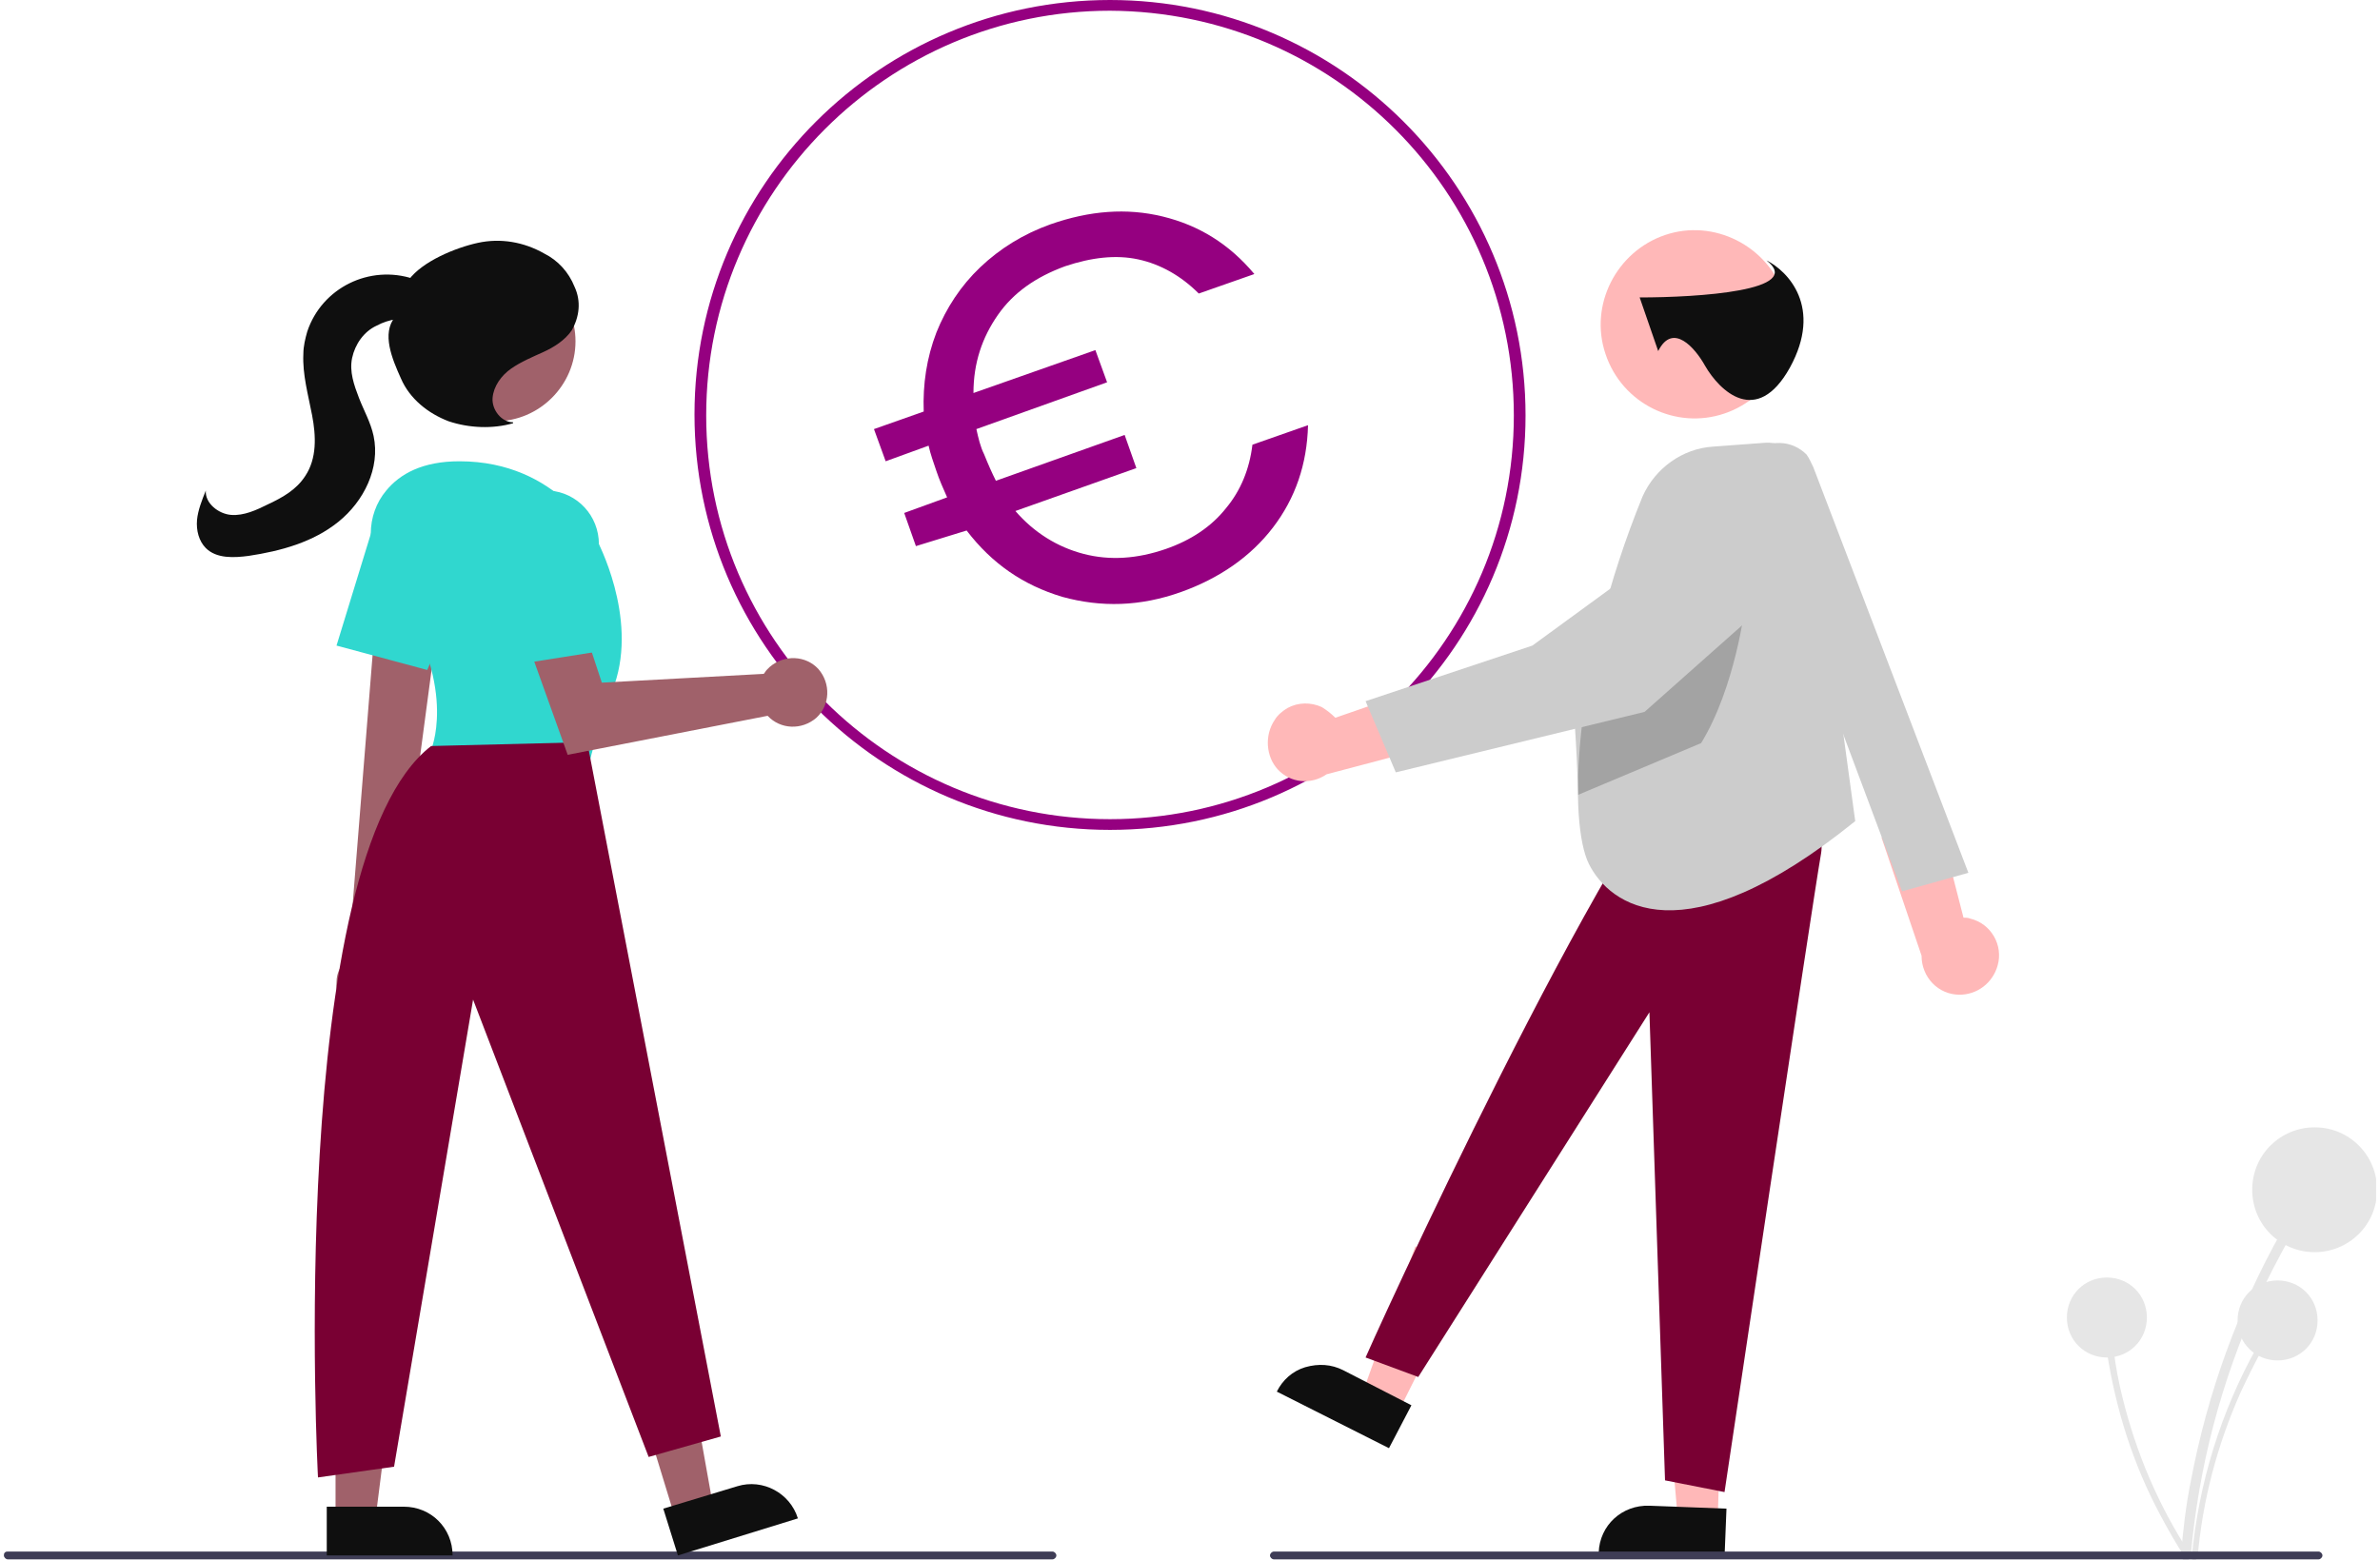 <?xml version="1.0" encoding="utf-8"?>
<!-- Generator: Adobe Illustrator 28.0.0, SVG Export Plug-In . SVG Version: 6.00 Build 0)  -->
<svg version="1.1" id="Capa_1" xmlns="http://www.w3.org/2000/svg" xmlns:xlink="http://www.w3.org/1999/xlink" x="0px" y="0px"
	 viewBox="0 0 244 160" style="enable-background:new 0 0 244 160;" xml:space="preserve">
<style type="text/css">
	.st0{clip-path:url(#SVGID_00000056426869700104939580000009743874978067811258_);}
	.st1{fill:#950080;}
	.st2{fill:#FFB8B8;}
	.st3{fill:#E6E6E6;}
	.st4{fill:#CCCCCC;}
	.st5{fill:#0F0F0F;}
	.st6{fill:#790033;}
	.st7{opacity:0.2;enable-background:new    ;}
	.st8{fill:#3F3D56;}
	.st9{fill:#A0616A;}
	.st10{fill:#30D7CF;}
</style>
<g>
	<defs>
		<rect id="SVGID_1_" x="0.4" width="243.2" height="160"/>
	</defs>
	<clipPath id="SVGID_00000101784921952183183340000009324007629436201892_">
		<use xlink:href="#SVGID_1_"  style="overflow:visible;"/>
	</clipPath>
	<g style="clip-path:url(#SVGID_00000101784921952183183340000009324007629436201892_);">
		<path class="st1" d="M113.8,85.1c-23.5,0-42.6-19.1-42.6-42.6S90.3,0,113.8,0s42.6,19.1,42.6,42.6c0,0,0,0,0,0
			C156.4,66.1,137.3,85.1,113.8,85.1L113.8,85.1z M113.8,1.1C91,1.1,72.4,19.7,72.4,42.6S91,84,113.8,84s41.4-18.5,41.4-41.4
			c0,0,0,0,0,0C155.2,19.7,136.7,1.2,113.8,1.1z"/>
		<path class="st1" d="M119.5,56.3c2.6-0.9,4.7-2.3,6.2-4.2c1.5-1.8,2.4-4,2.7-6.5l5.7-2c-0.1,4-1.3,7.5-3.6,10.5
			c-2.3,3-5.5,5.2-9.4,6.6c-4.2,1.5-8.2,1.6-12.2,0.5c-4-1.2-7.2-3.4-9.8-6.8L93.9,56l-1.2-3.4l4.4-1.6c-0.4-0.9-0.8-1.8-1.1-2.7
			c-0.3-0.9-0.6-1.7-0.8-2.6l-4.4,1.6L89.6,44l5.1-1.8c-0.1-2.8,0.3-5.5,1.3-8.1c1-2.5,2.5-4.8,4.5-6.7c2-1.9,4.4-3.4,7.2-4.4
			c4-1.4,7.8-1.7,11.5-0.8c3.7,0.9,6.8,2.8,9.4,5.9l-5.7,2c-1.8-1.8-3.9-3-6.2-3.5c-2.3-0.5-4.8-0.2-7.5,0.7c-3,1.1-5.3,2.7-6.9,5
			c-1.6,2.3-2.5,4.9-2.5,8l12.5-4.4l1.2,3.3L100.1,44c0.2,0.9,0.4,1.8,0.8,2.6c0.4,1,0.8,1.9,1.2,2.7l13.2-4.7l1.2,3.4l-12.4,4.4
			c1.9,2.2,4.3,3.7,7,4.4C113.8,57.5,116.6,57.3,119.5,56.3z"/>
		<path class="st2" d="M130.7,73.8c0.3-0.5,0.8-0.9,1.3-1.2c1.1-0.6,2.4-0.6,3.5-0.1c0.5,0.3,1,0.7,1.4,1.1l13-4.5l-1.8,7.1
			l-12.1,3.2c-1.6,1.1-3.7,0.9-5-0.5C129.8,77.6,129.6,75.4,130.7,73.8z"/>
		<path class="st3" d="M224.6,159.5c0.8-9,3.1-17.8,6.8-26c1-2.3,2.2-4.5,3.4-6.7c0.3-0.6-0.6-1.1-0.9-0.5c-4.5,8-7.6,16.6-9.3,25.6
			c-0.5,2.5-0.8,5-1,7.6C223.6,160.2,224.6,160.2,224.6,159.5L224.6,159.5z"/>
		<path class="st3" d="M237.3,128.4c3.5,0,6.4-2.8,6.4-6.4c0-3.5-2.8-6.4-6.4-6.4c0,0,0,0,0,0c-3.5,0-6.4,2.8-6.4,6.4
			C230.9,125.6,233.8,128.4,237.3,128.4z M225.3,159.7c0.5-5.8,2-11.5,4.4-16.9c0.7-1.5,1.4-2.9,2.2-4.4c0.1-0.2,0-0.3-0.1-0.4
			c-0.2-0.1-0.3,0-0.4,0.1c-3.7,6.6-6,14-6.7,21.6C224.6,160.1,225.2,160.1,225.3,159.7z"/>
		<path class="st3" d="M233.5,139.5c2.3,0,4.1-1.8,4.1-4.1s-1.8-4.1-4.1-4.1c-2.3,0-4.1,1.8-4.1,4.1
			C229.4,137.7,231.2,139.5,233.5,139.5C233.5,139.5,233.5,139.5,233.5,139.5z M224.5,159.3c-3.2-4.9-5.5-10.3-6.9-16
			c-0.4-1.6-0.7-3.2-0.9-4.8c0-0.2-0.2-0.3-0.4-0.3c-0.2,0-0.3,0.2-0.3,0.4c0.9,5.9,2.7,11.6,5.5,16.8c0.8,1.5,1.6,2.9,2.5,4.3
			C224.2,160.1,224.7,159.6,224.5,159.3z"/>
		<path class="st3" d="M216,139.2c2.3,0,4.1-1.8,4.1-4.1s-1.8-4.1-4.1-4.1s-4.1,1.8-4.1,4.1S213.7,139.2,216,139.2z"/>
		<path class="st2" d="M204.8,99c0.6-2.1-0.7-4.3-2.8-4.8c-0.2-0.1-0.5-0.1-0.7-0.1l-3.5-13.6l-4.9,5.4l4.1,12.1c0,2.2,1.7,4,3.9,4
			C202.7,102,204.3,100.8,204.8,99L204.8,99z"/>
		<path class="st4" d="M185.9,47.9l15.9,41.6l-6.8,1.9l-16.4-43.8l1.2-1.1c1.5-1.5,3.9-1.4,5.4,0.1C185.5,47,185.7,47.5,185.9,47.9z
			"/>
		<path class="st2" d="M143.4,144.7l-3.7-1.9l5.4-15l5.4,2.7L143.4,144.7z"/>
		<path class="st5" d="M137.7,140.5l7,3.6l-2.3,4.4l-11.5-5.8c0.6-1.2,1.6-2.1,2.9-2.5C135.2,139.8,136.5,139.9,137.7,140.5z"/>
		<path class="st2" d="M176.1,155.8l-4.1-0.2l-1.4-15.9l6,0.2L176.1,155.8z"/>
		<path class="st5" d="M169.1,154.4l7.9,0.3l-0.2,5l-12.9-0.5C164,156.4,166.3,154.3,169.1,154.4z"/>
		<path class="st6" d="M140,139.2l5.4,2l23.7-37.4l1.6,48l6.1,1.2c0,0,9-60.4,9.9-65.5c0.9-5.5-9.8-13.2-9.8-13.2l-0.2-0.7
			C168.3,77.9,143.8,130.6,140,139.2L140,139.2z"/>
		<path class="st2" d="M176.8,42.4c5-1.7,7.8-7.2,6.1-12.2c-1.7-5-7.2-7.8-12.2-6.1c-5,1.7-7.8,7.2-6.1,12.2
			C166.3,41.4,171.8,44.1,176.8,42.4L176.8,42.4z"/>
		<path class="st4" d="M190.2,84.2l-4.8-35.2c-0.3-2.2-2.2-3.7-4.4-3.6l-5.4,0.4c-3.1,0.2-5.9,2.2-7.2,5.1
			c-7.3,17.9-7.6,33.5-5.5,37.7C165,92.8,172.5,98.5,190.2,84.2z"/>
		<path class="st7" d="M178.9,62.2c0,0-1,8.3-4.5,14l-12.6,5.3c0,0-0.2-6.6-0.6-10C164.5,67.9,177.1,61.9,178.9,62.2L178.9,62.2z"/>
		<path class="st4" d="M184.3,49.8c-0.4-0.2-0.7-0.3-1.1-0.4c-1.6-0.4-3.3,0-4.6,1.1l-21.5,15.7L140,71.9l3.1,7.3l25.5-6.2l16.9-15
			c1.2-1.1,1.7-2.8,1.5-4.4C186.7,52,185.7,50.5,184.3,49.8L184.3,49.8z"/>
		<path class="st8" d="M237.7,159.9H130.6c-0.2,0-0.4-0.2-0.4-0.4s0.2-0.4,0.4-0.4h107.1c0.2,0,0.4,0.2,0.4,0.4
			S237.9,159.9,237.7,159.9z M107.9,159.9H0.8c-0.2,0-0.4-0.2-0.4-0.4c0-0.1,0-0.2,0.1-0.3c0.1-0.1,0.2-0.1,0.3-0.1h107.1
			c0.2,0,0.4,0.2,0.4,0.4S108.1,159.9,107.9,159.9z"/>
		<path class="st9" d="M69.2,155.6l3.9-1.2l-2.8-15.7l-5.8,1.8C64.6,140.5,69.2,155.6,69.2,155.6z"/>
		<path class="st5" d="M81.8,155.7l-12.3,3.8l-1.5-4.8l7.6-2.3C78.2,151.6,81,153.1,81.8,155.7C81.8,155.7,81.8,155.7,81.8,155.7
			L81.8,155.7z"/>
		<path class="st9" d="M34.4,155.7h4.1l2-15.8h-6.1V155.7z"/>
		<path class="st5" d="M46.4,159.5l-12.9,0v-5l7.9,0C44.2,154.5,46.4,156.7,46.4,159.5L46.4,159.5z"/>
		<path class="st9" d="M35.5,103.1c-0.7-0.6-1.1-1.5-1-2.4c0-0.9,0.4-1.8,1.2-2.3l3.2-40l6.5,1.6l-5.2,39.1c1,1.4,0.6,3.3-0.8,4.3
			C38.1,104.2,36.5,104.1,35.5,103.1z M50.8,43.2c4.5,0,8.2-3.7,8.2-8.2c0-4.5-3.7-8.2-8.2-8.2c0,0,0,0,0,0c-4.5,0-8.2,3.7-8.2,8.2
			C42.6,39.5,46.2,43.2,50.8,43.2z"/>
		<path class="st10" d="M39.5,59.2c-2-2.7-2-6.4,0.1-8.9c1.4-1.7,3.7-3,7.5-3c10.2,0,14.1,8.1,14.1,8.1s4.2,7.8,1.8,14.8
			c-2.5,7-2.5,7.8-2.5,7.8l-16.2-1.4C44.3,76.5,47.1,69.5,39.5,59.2L39.5,59.2z"/>
		<path class="st10" d="M34.5,66.2L38,54.8c0.9-2.9,3.9-4.5,6.8-3.6c0.3,0.1,0.6,0.2,0.9,0.4c2.6,1.3,3.7,4.4,2.5,7l-4.4,10.1
			C43.8,68.7,34.5,66.2,34.5,66.2z"/>
		<path class="st6" d="M60.2,76.1l13.7,71.2l-7.4,2.1l-18-46.9l-8.1,47.9l-7.8,1.1c0,0-3.4-63.4,11.6-75
			C44.3,76.5,60.2,76.1,60.2,76.1z"/>
		<path class="st9" d="M78.6,68.7c-0.1,0.1-0.2,0.3-0.3,0.4L61.7,70l-3.2-9.7L53,62.9l5.2,14.5l20.5-4c1.3,1.4,3.5,1.5,5,0.2
			c1.4-1.3,1.5-3.5,0.2-5c-1.3-1.4-3.5-1.5-5-0.2C78.8,68.5,78.7,68.6,78.6,68.7z"/>
		<path class="st10" d="M50.5,56.4c-0.4-3,1.8-5.7,4.8-6.1c0.3,0,0.7,0,1,0c2.9,0.2,5.1,2.6,5.1,5.5v11l-9.5,1.5
			C51.9,68.2,50.5,56.4,50.5,56.4z"/>
		<path class="st5" d="M52.6,43.3c-1.2,0-2.2-1.3-2.1-2.5c0.1-1.2,0.9-2.3,1.9-3c1-0.7,2.2-1.2,3.3-1.7c1.1-0.5,2.2-1.2,2.9-2.2
			c0.8-1.4,1-3,0.3-4.5c-0.6-1.5-1.7-2.7-3.1-3.4c-2.1-1.2-4.5-1.6-6.8-1.1c-2.3,0.5-5.7,1.9-7.1,3.8l-1.4,3.8
			c-1.4,1.7-0.3,4.3,0.6,6.3c0.9,2.1,2.8,3.6,4.9,4.4c2.1,0.7,4.5,0.8,6.6,0.2"/>
		<path class="st5" d="M45.1,30.5c-0.6-1-1.7-1.6-2.7-1.9c-4.5-1.5-9.4,0.9-10.9,5.4c-0.2,0.7-0.4,1.5-0.4,2.3
			c-0.1,2.1,0.5,4.2,0.9,6.3c0.4,2.1,0.5,4.4-0.7,6.2c-0.9,1.4-2.3,2.2-3.8,2.9c-1.2,0.6-2.5,1.2-3.8,1.1c-1.3-0.1-2.7-1.2-2.6-2.5
			c-0.4,1-0.8,2-0.9,3c-0.1,1.1,0.2,2.2,0.9,2.9c1.1,1.1,2.9,1,4.4,0.8c3.3-0.5,6.6-1.4,9.2-3.5c2.6-2.1,4.3-5.5,3.6-8.8
			c-0.3-1.4-1-2.6-1.5-3.9c-0.5-1.3-1-2.7-0.7-4.1c0.3-1.4,1.2-2.7,2.5-3.3c1.3-0.7,2.8-0.9,4.2-0.6c0.9,0.2,2.1,0.4,2.7-0.4
			c0.3-0.5,0.3-1.1,0-1.6c-0.3-0.5-0.7-0.9-1.2-1.2 M181.1,26.7c4,3.1-7,3.8-13,3.8L170,36c1.5-3,3.8-0.3,4.8,1.5
			c1.5,2.6,5.3,6.3,8.7,0.2C186.9,31.5,183.3,27.8,181.1,26.7L181.1,26.7z"/>
	</g>
</g>
</svg>
